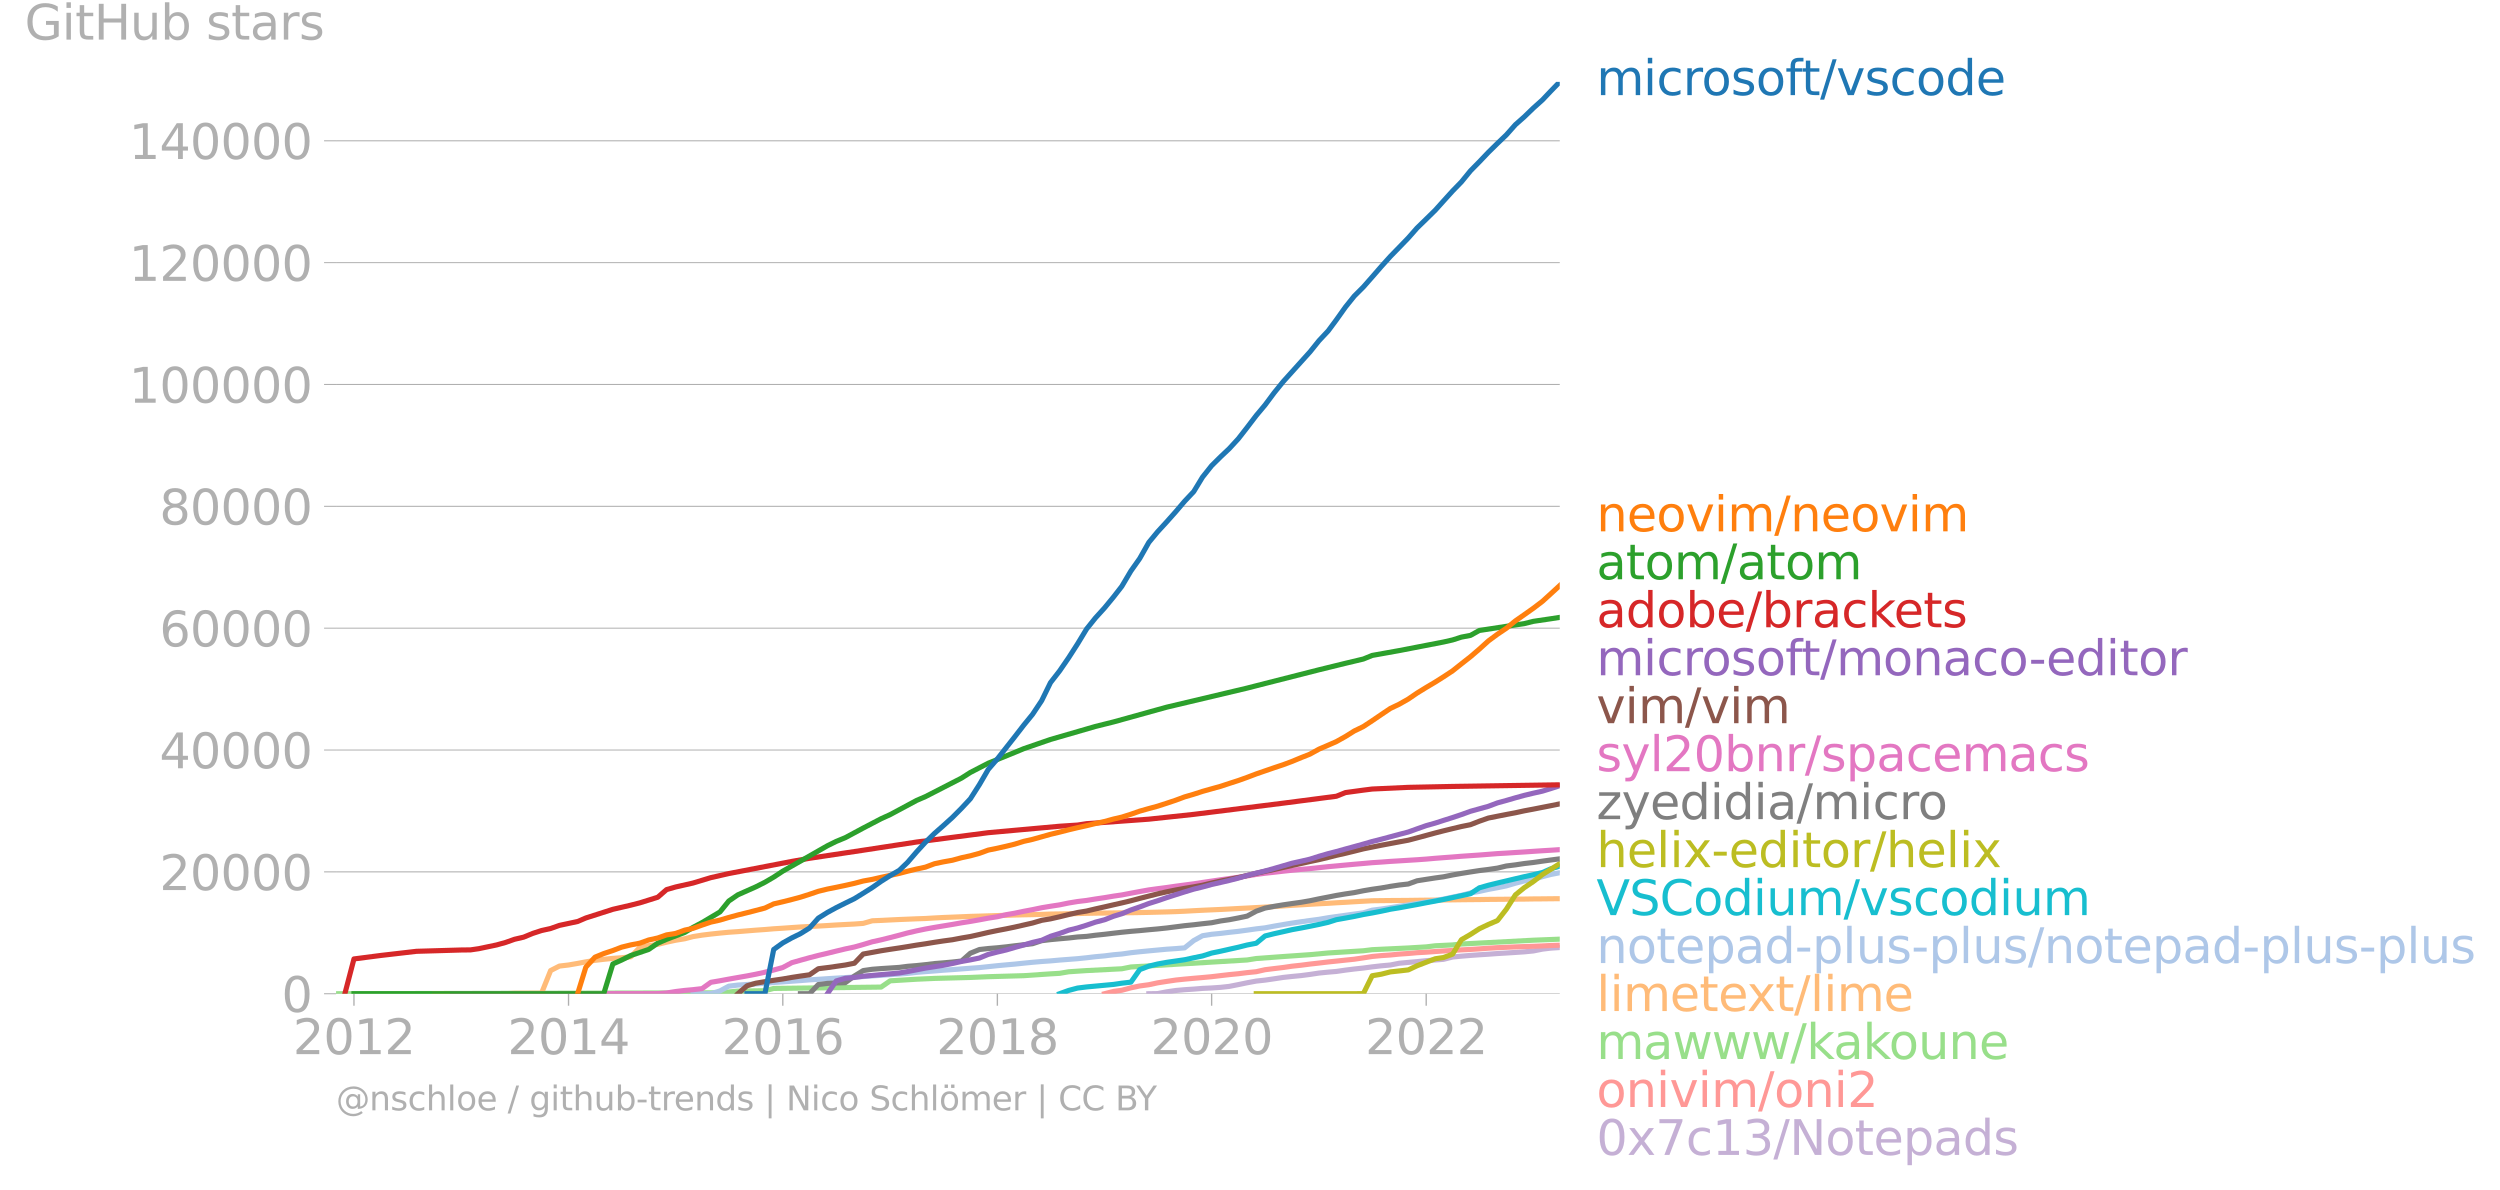 <svg xmlns="http://www.w3.org/2000/svg" xmlns:xlink="http://www.w3.org/1999/xlink" width="972.788" height="462.895" viewBox="0 0 729.591 347.172"><defs><style>*{stroke-linejoin:round;stroke-linecap:butt}</style></defs><g id="figure_1"><path id="patch_1" d="M0 347.172h729.591V0H0v347.172z" style="fill:none"/><g id="axes_1"><path id="patch_2" d="M98.073 290.005h357.12V23.893H98.073v266.112z" style="fill:none"/><g id="matplotlib.axis_1"><g id="xtick_1"><g id="line2d_1"><defs><path id="m264dd680df" d="M0 0v3.5" style="stroke:#b0b0b0;stroke-width:.4"/></defs><use xlink:href="#m264dd680df" x="103.298" y="290.005" style="fill:#b0b0b0;stroke:#b0b0b0;stroke-width:.4"/></g><g id="text_1" style="fill:#b0b0b0" transform="matrix(.14 0 0 -.14 85.483 307.643)"><defs><path id="DejaVuSans-32" d="M1228 531h2203V0H469v531q359 372 979 998 621 627 780 809 303 340 423 576 121 236 121 464 0 372-261 606-261 235-680 235-297 0-627-103-329-103-704-313v638q381 153 712 231 332 78 607 78 725 0 1156-363 431-362 431-968 0-288-108-546-107-257-392-607-78-91-497-524-418-433-1181-1211z" transform="scale(.016)"/><path id="DejaVuSans-30" d="M2034 4250q-487 0-733-480-245-479-245-1442 0-959 245-1439 246-480 733-480 491 0 736 480 246 480 246 1439 0 963-246 1442-245 480-736 480zm0 500q785 0 1199-621 414-620 414-1801 0-1178-414-1799Q2819-91 2034-91q-784 0-1198 620-414 621-414 1799 0 1181 414 1801 414 621 1198 621z" transform="scale(.016)"/><path id="DejaVuSans-31" d="M794 531h1031v3560L703 3866v575l1116 225h631V531h1031V0H794v531z" transform="scale(.016)"/></defs><use xlink:href="#DejaVuSans-32"/><use xlink:href="#DejaVuSans-30" x="63.623"/><use xlink:href="#DejaVuSans-31" x="127.246"/><use xlink:href="#DejaVuSans-32" x="190.869"/></g></g><g id="xtick_2"><use xlink:href="#m264dd680df" id="line2d_2" x="165.917" y="290.005" style="fill:#b0b0b0;stroke:#b0b0b0;stroke-width:.4"/><g id="text_2" style="fill:#b0b0b0" transform="matrix(.14 0 0 -.14 148.102 307.643)"><defs><path id="DejaVuSans-34" d="M2419 4116 825 1625h1594v2491zm-166 550h794V1625h666v-525h-666V0h-628v1100H313v609l1940 2957z" transform="scale(.016)"/></defs><use xlink:href="#DejaVuSans-32"/><use xlink:href="#DejaVuSans-30" x="63.623"/><use xlink:href="#DejaVuSans-31" x="127.246"/><use xlink:href="#DejaVuSans-34" x="190.869"/></g></g><g id="xtick_3"><use xlink:href="#m264dd680df" id="line2d_3" x="228.449" y="290.005" style="fill:#b0b0b0;stroke:#b0b0b0;stroke-width:.4"/><g id="text_3" style="fill:#b0b0b0" transform="matrix(.14 0 0 -.14 210.634 307.643)"><defs><path id="DejaVuSans-36" d="M2113 2584q-425 0-674-291-248-290-248-796 0-503 248-796 249-292 674-292t673 292q248 293 248 796 0 506-248 796-248 291-673 291zm1253 1979v-575q-238 112-480 171-242 60-480 60-625 0-955-422-329-422-376-1275 184 272 462 417 279 145 613 145 703 0 1111-427 408-426 408-1160 0-719-425-1154Q2819-91 2113-91q-810 0-1238 620-428 621-428 1799 0 1106 525 1764t1409 658q238 0 480-47t505-140z" transform="scale(.016)"/></defs><use xlink:href="#DejaVuSans-32"/><use xlink:href="#DejaVuSans-30" x="63.623"/><use xlink:href="#DejaVuSans-31" x="127.246"/><use xlink:href="#DejaVuSans-36" x="190.869"/></g></g><g id="xtick_4"><use xlink:href="#m264dd680df" id="line2d_4" x="291.067" y="290.005" style="fill:#b0b0b0;stroke:#b0b0b0;stroke-width:.4"/><g id="text_4" style="fill:#b0b0b0" transform="matrix(.14 0 0 -.14 273.252 307.643)"><defs><path id="DejaVuSans-38" d="M2034 2216q-450 0-708-241-257-241-257-662 0-422 257-663 258-241 708-241t709 242q260 243 260 662 0 421-258 662-257 241-711 241zm-631 268q-406 100-633 378-226 279-226 679 0 559 398 884 399 325 1092 325 697 0 1094-325t397-884q0-400-227-679-226-278-629-378 456-106 710-416 255-309 255-755 0-679-414-1042Q2806-91 2034-91q-771 0-1186 362-414 363-414 1042 0 446 256 755 257 310 713 416zm-231 997q0-362 226-565 227-203 636-203 407 0 636 203 230 203 230 565 0 363-230 566-229 203-636 203-409 0-636-203-226-203-226-566z" transform="scale(.016)"/></defs><use xlink:href="#DejaVuSans-32"/><use xlink:href="#DejaVuSans-30" x="63.623"/><use xlink:href="#DejaVuSans-31" x="127.246"/><use xlink:href="#DejaVuSans-38" x="190.869"/></g></g><g id="xtick_5"><use xlink:href="#m264dd680df" id="line2d_5" x="353.599" y="290.005" style="fill:#b0b0b0;stroke:#b0b0b0;stroke-width:.4"/><g id="text_5" style="fill:#b0b0b0" transform="matrix(.14 0 0 -.14 335.784 307.643)"><use xlink:href="#DejaVuSans-32"/><use xlink:href="#DejaVuSans-30" x="63.623"/><use xlink:href="#DejaVuSans-32" x="127.246"/><use xlink:href="#DejaVuSans-30" x="190.869"/></g></g><g id="xtick_6"><use xlink:href="#m264dd680df" id="line2d_6" x="416.217" y="290.005" style="fill:#b0b0b0;stroke:#b0b0b0;stroke-width:.4"/><g id="text_6" style="fill:#b0b0b0" transform="matrix(.14 0 0 -.14 398.402 307.643)"><use xlink:href="#DejaVuSans-32"/><use xlink:href="#DejaVuSans-30" x="63.623"/><use xlink:href="#DejaVuSans-32" x="127.246"/><use xlink:href="#DejaVuSans-32" x="190.869"/></g></g></g><g id="matplotlib.axis_2"><g id="ytick_1"><path id="line2d_7" d="M98.073 290.005h357.12" clip-path="url(#p13d37e73d5)" style="fill:none;stroke:#b0b0b0;stroke-width:.3;stroke-linecap:square"/><g id="line2d_8"><defs><path id="me85a3c462e" d="M0 0h-3.5" style="stroke:#b0b0b0;stroke-width:.3"/></defs><use xlink:href="#me85a3c462e" x="98.073" y="290.005" style="fill:#b0b0b0;stroke:#b0b0b0;stroke-width:.3"/></g><use xlink:href="#DejaVuSans-30" id="text_7" style="fill:#b0b0b0" transform="matrix(.14 0 0 -.14 82.166 295.324)"/></g><g id="ytick_2"><path id="line2d_9" d="M98.073 254.445h357.12" clip-path="url(#p13d37e73d5)" style="fill:none;stroke:#b0b0b0;stroke-width:.3;stroke-linecap:square"/><use xlink:href="#me85a3c462e" id="line2d_10" x="98.073" y="254.445" style="fill:#b0b0b0;stroke:#b0b0b0;stroke-width:.3"/><g id="text_8" style="fill:#b0b0b0" transform="matrix(.14 0 0 -.14 46.536 259.764)"><use xlink:href="#DejaVuSans-32"/><use xlink:href="#DejaVuSans-30" x="63.623"/><use xlink:href="#DejaVuSans-30" x="127.246"/><use xlink:href="#DejaVuSans-30" x="190.869"/><use xlink:href="#DejaVuSans-30" x="254.492"/></g></g><g id="ytick_3"><path id="line2d_11" d="M98.073 218.885h357.12" clip-path="url(#p13d37e73d5)" style="fill:none;stroke:#b0b0b0;stroke-width:.3;stroke-linecap:square"/><use xlink:href="#me85a3c462e" id="line2d_12" x="98.073" y="218.885" style="fill:#b0b0b0;stroke:#b0b0b0;stroke-width:.3"/><g id="text_9" style="fill:#b0b0b0" transform="matrix(.14 0 0 -.14 46.536 224.204)"><use xlink:href="#DejaVuSans-34"/><use xlink:href="#DejaVuSans-30" x="63.623"/><use xlink:href="#DejaVuSans-30" x="127.246"/><use xlink:href="#DejaVuSans-30" x="190.869"/><use xlink:href="#DejaVuSans-30" x="254.492"/></g></g><g id="ytick_4"><path id="line2d_13" d="M98.073 183.325h357.12" clip-path="url(#p13d37e73d5)" style="fill:none;stroke:#b0b0b0;stroke-width:.3;stroke-linecap:square"/><use xlink:href="#me85a3c462e" id="line2d_14" x="98.073" y="183.325" style="fill:#b0b0b0;stroke:#b0b0b0;stroke-width:.3"/><g id="text_10" style="fill:#b0b0b0" transform="matrix(.14 0 0 -.14 46.536 188.644)"><use xlink:href="#DejaVuSans-36"/><use xlink:href="#DejaVuSans-30" x="63.623"/><use xlink:href="#DejaVuSans-30" x="127.246"/><use xlink:href="#DejaVuSans-30" x="190.869"/><use xlink:href="#DejaVuSans-30" x="254.492"/></g></g><g id="ytick_5"><path id="line2d_15" d="M98.073 147.765h357.12" clip-path="url(#p13d37e73d5)" style="fill:none;stroke:#b0b0b0;stroke-width:.3;stroke-linecap:square"/><use xlink:href="#me85a3c462e" id="line2d_16" x="98.073" y="147.765" style="fill:#b0b0b0;stroke:#b0b0b0;stroke-width:.3"/><g id="text_11" style="fill:#b0b0b0" transform="matrix(.14 0 0 -.14 46.536 153.084)"><use xlink:href="#DejaVuSans-38"/><use xlink:href="#DejaVuSans-30" x="63.623"/><use xlink:href="#DejaVuSans-30" x="127.246"/><use xlink:href="#DejaVuSans-30" x="190.869"/><use xlink:href="#DejaVuSans-30" x="254.492"/></g></g><g id="ytick_6"><path id="line2d_17" d="M98.073 112.206h357.12" clip-path="url(#p13d37e73d5)" style="fill:none;stroke:#b0b0b0;stroke-width:.3;stroke-linecap:square"/><use xlink:href="#me85a3c462e" id="line2d_18" x="98.073" y="112.206" style="fill:#b0b0b0;stroke:#b0b0b0;stroke-width:.3"/><g id="text_12" style="fill:#b0b0b0" transform="matrix(.14 0 0 -.14 37.628 117.524)"><use xlink:href="#DejaVuSans-31"/><use xlink:href="#DejaVuSans-30" x="63.623"/><use xlink:href="#DejaVuSans-30" x="127.246"/><use xlink:href="#DejaVuSans-30" x="190.869"/><use xlink:href="#DejaVuSans-30" x="254.492"/><use xlink:href="#DejaVuSans-30" x="318.115"/></g></g><g id="ytick_7"><path id="line2d_19" d="M98.073 76.646h357.12" clip-path="url(#p13d37e73d5)" style="fill:none;stroke:#b0b0b0;stroke-width:.3;stroke-linecap:square"/><use xlink:href="#me85a3c462e" id="line2d_20" x="98.073" y="76.646" style="fill:#b0b0b0;stroke:#b0b0b0;stroke-width:.3"/><g id="text_13" style="fill:#b0b0b0" transform="matrix(.14 0 0 -.14 37.628 81.965)"><use xlink:href="#DejaVuSans-31"/><use xlink:href="#DejaVuSans-32" x="63.623"/><use xlink:href="#DejaVuSans-30" x="127.246"/><use xlink:href="#DejaVuSans-30" x="190.869"/><use xlink:href="#DejaVuSans-30" x="254.492"/><use xlink:href="#DejaVuSans-30" x="318.115"/></g></g><g id="ytick_8"><path id="line2d_21" d="M98.073 41.086h357.12" clip-path="url(#p13d37e73d5)" style="fill:none;stroke:#b0b0b0;stroke-width:.3;stroke-linecap:square"/><use xlink:href="#me85a3c462e" id="line2d_22" x="98.073" y="41.086" style="fill:#b0b0b0;stroke:#b0b0b0;stroke-width:.3"/><g id="text_14" style="fill:#b0b0b0" transform="matrix(.14 0 0 -.14 37.628 46.405)"><use xlink:href="#DejaVuSans-31"/><use xlink:href="#DejaVuSans-34" x="63.623"/><use xlink:href="#DejaVuSans-30" x="127.246"/><use xlink:href="#DejaVuSans-30" x="190.869"/><use xlink:href="#DejaVuSans-30" x="254.492"/><use xlink:href="#DejaVuSans-30" x="318.115"/></g></g><g id="text_15" style="fill:#b0b0b0" transform="matrix(.14 0 0 -.14 7.2 11.563)"><defs><path id="DejaVuSans-47" d="M3809 666v1253H2778v519h1656V434q-365-259-806-392-440-133-940-133-1094 0-1712 639-617 640-617 1780 0 1144 617 1783 618 639 1712 639 456 0 867-113 411-112 758-331v-672q-350 297-744 447t-828 150q-857 0-1287-478-429-478-429-1425 0-944 429-1422 430-478 1287-478 334 0 596 58 263 58 472 180z" transform="scale(.016)"/><path id="DejaVuSans-69" d="M603 3500h575V0H603v3500zm0 1363h575v-729H603v729z" transform="scale(.016)"/><path id="DejaVuSans-74" d="M1172 4494v-994h1184v-447H1172V1153q0-428 117-550t477-122h590V0h-590q-666 0-919 248-253 249-253 905v1900H172v447h422v994h578z" transform="scale(.016)"/><path id="DejaVuSans-48" d="M628 4666h631V2753h2294v1913h631V0h-631v2222H1259V0H628v4666z" transform="scale(.016)"/><path id="DejaVuSans-75" d="M544 1381v2119h575V1403q0-497 193-746 194-248 582-248 465 0 735 297 271 297 271 810v1984h575V0h-575v538q-209-319-486-474-276-155-642-155-603 0-916 375-312 375-312 1097zm1447 2203z" transform="scale(.016)"/><path id="DejaVuSans-62" d="M3116 1747q0 634-261 995t-717 361q-457 0-718-361t-261-995q0-634 261-995t718-361q456 0 717 361t261 995zM1159 2969q182 312 458 463 277 152 661 152 638 0 1036-506 399-506 399-1331T3314 415Q2916-91 2278-91q-384 0-661 152-276 152-458 464V0H581v4863h578V2969z" transform="scale(.016)"/><path id="DejaVuSans-73" d="M2834 3397v-544q-243 125-506 187-262 63-544 63-428 0-642-131t-214-394q0-200 153-314t616-217l197-44q612-131 870-370t258-667q0-488-386-773Q2250-91 1575-91q-281 0-586 55T347 128v594q319-166 628-249 309-82 613-82 406 0 624 139 219 139 219 392 0 234-158 359-157 125-692 241l-200 47q-534 112-772 345-237 233-237 639 0 494 350 762 350 269 994 269 318 0 599-47 282-46 519-140z" transform="scale(.016)"/><path id="DejaVuSans-61" d="M2194 1759q-697 0-966-159t-269-544q0-306 202-486 202-179 548-179 479 0 768 339t289 901v128h-572zm1147 238V0h-575v531q-197-318-491-470T1556-91q-537 0-855 302-317 302-317 808 0 590 395 890 396 300 1180 300h807v57q0 397-261 614t-733 217q-300 0-585-72-284-72-546-216v532q315 122 612 182 297 61 578 61 760 0 1135-394 375-393 375-1193z" transform="scale(.016)"/><path id="DejaVuSans-72" d="M2631 2963q-97 56-211 82-114 27-251 27-488 0-749-317t-261-911V0H581v3500h578v-544q182 319 472 473 291 155 707 155 59 0 131-8 72-7 159-23l3-590z" transform="scale(.016)"/></defs><use xlink:href="#DejaVuSans-47"/><use xlink:href="#DejaVuSans-69" x="77.49"/><use xlink:href="#DejaVuSans-74" x="105.273"/><use xlink:href="#DejaVuSans-48" x="144.482"/><use xlink:href="#DejaVuSans-75" x="219.678"/><use xlink:href="#DejaVuSans-62" x="283.057"/><use xlink:href="#DejaVuSans-20" x="346.533"/><use xlink:href="#DejaVuSans-73" x="378.32"/><use xlink:href="#DejaVuSans-74" x="430.42"/><use xlink:href="#DejaVuSans-61" x="469.629"/><use xlink:href="#DejaVuSans-72" x="530.908"/><use xlink:href="#DejaVuSans-73" x="572.021"/></g></g><path id="line2d_23" d="m335.268 290.005 2.57-.04 2.655-.513 2.656-.39 2.57-.23 2.655-.173 2.57-.212 2.655-.122 2.656-.185 2.484-.274 2.656-.525 2.57-.531 2.655-.495 2.57-.279 2.655-.386 2.656-.403 2.57-.281 2.655-.254 2.57-.338 2.655-.402 2.656-.267 2.398-.202 2.656-.386 2.57-.324 2.655-.284 2.57-.342 2.655-.305 2.656-.239 2.57-.51 2.655-.249 2.57-.226 2.655-.275 2.656-.205 2.398-.194 2.656-.672 2.57-.249 2.655-.222 2.57-.181 2.656-.17 2.655-.195 2.57-.153 2.655-.17 2.57-.17 2.656-.26 2.655-.532 2.399-.29 2.655-.174" clip-path="url(#p13d37e73d5)" style="fill:none;stroke:#c5b0d5;stroke-width:1.5;stroke-linecap:square"/><path id="line2d_24" d="m322.333 290.005 2.656-.683 2.398-.327 2.656-.713 2.57-.544 2.655-.36 2.57-.549 2.655-.421 2.656-.395 2.57-.27 2.655-.242 2.57-.22 2.655-.248 2.656-.316 2.484-.288 2.656-.261 2.57-.32 2.655-.269 2.57-.583 2.655-.33 2.656-.317 2.57-.379 2.655-.286 2.57-.333 2.655-.3 2.656-.32 2.398-.251 2.656-.283 2.57-.266 2.655-.395 2.57-.407 2.655-.251 2.656-.181 2.57-.256 2.655-.183 2.57-.228 2.655-.148 2.656-.195 2.398-.158 2.656-.153 2.57-.173 2.655-.126 2.57-.164 2.656-.193 2.655-.157 2.57-.108 2.655-.121 2.57-.086 2.656-.09 2.655-.105 2.399-.121 2.655-.089" clip-path="url(#p13d37e73d5)" style="fill:none;stroke:#ff9896;stroke-width:1.5;stroke-linecap:square"/><path id="line2d_25" d="m98.073 290.005 112.044-.262 5.226-.506 7.88-.112 2.57-.664 31.352-.396 2.656-1.828 7.71-.467 5.225-.235 10.45-.28 5.225-.218 10.365-.299 7.796-.53 2.655-.152 2.656-.457 5.225-.35 10.28-.525 2.655-.525 33.921-2.043 2.656-.423 7.88-.581 7.796-.544 5.31-.494 10.28-.642 2.57-.319 10.536-.5 5.225-.316 2.656-.325 5.054-.247 2.57-.263 20.987-1.113 7.71-.308h0" clip-path="url(#p13d37e73d5)" style="fill:none;stroke:#98df8a;stroke-width:1.5;stroke-linecap:square"/><g id="text_16" style="fill:#1f77b4" transform="matrix(.14 0 0 -.14 465.907 27.756)"><defs><path id="DejaVuSans-6d" d="M3328 2828q216 388 516 572t706 184q547 0 844-383 297-382 297-1088V0h-578v2094q0 503-179 746-178 244-543 244-447 0-707-297-259-296-259-809V0h-578v2094q0 506-178 748t-550 242q-441 0-701-298-259-298-259-808V0H581v3500h578v-544q197 322 472 475t653 153q382 0 649-194 267-193 395-562z" transform="scale(.016)"/><path id="DejaVuSans-63" d="M3122 3366v-538q-244 135-489 202t-495 67q-560 0-870-355-309-354-309-995t309-996q310-354 870-354 250 0 495 67t489 202V134Q2881 22 2623-34q-257-57-548-57-791 0-1257 497-465 497-465 1341 0 856 470 1346 471 491 1290 491 265 0 518-55 253-54 491-163z" transform="scale(.016)"/><path id="DejaVuSans-6f" d="M1959 3097q-462 0-731-361t-269-989q0-628 267-989 268-361 733-361 460 0 728 362 269 363 269 988 0 622-269 986-268 364-728 364zm0 487q750 0 1178-488 429-487 429-1349 0-859-429-1349Q2709-91 1959-91q-753 0-1180 489-426 490-426 1349 0 862 426 1349 427 488 1180 488z" transform="scale(.016)"/><path id="DejaVuSans-66" d="M2375 4863v-479h-550q-309 0-430-125-120-125-120-450v-309h947v-447h-947V0H697v3053H147v447h550v244q0 584 272 851 272 268 862 268h544z" transform="scale(.016)"/><path id="DejaVuSans-2f" d="M1625 4666h531L531-594H0l1625 5260z" transform="scale(.016)"/><path id="DejaVuSans-76" d="M191 3500h609L1894 563l1094 2937h609L2284 0h-781L191 3500z" transform="scale(.016)"/><path id="DejaVuSans-64" d="M2906 2969v1894h575V0h-575v525q-181-312-458-464-276-152-664-152-634 0-1033 506-398 507-398 1332t398 1331q399 506 1033 506 388 0 664-152 277-151 458-463zM947 1747q0-634 261-995t717-361q456 0 718 361 263 361 263 995t-263 995q-262 361-718 361t-717-361q-261-361-261-995z" transform="scale(.016)"/><path id="DejaVuSans-65" d="M3597 1894v-281H953q38-594 358-905t892-311q331 0 642 81t618 244V178Q3153 47 2828-22t-659-69q-838 0-1327 487-489 488-489 1320 0 859 464 1363 464 505 1252 505 706 0 1117-455 411-454 411-1235zm-575 169q-6 471-264 752-258 282-683 282-481 0-770-272t-333-766l2050 4z" transform="scale(.016)"/></defs><use xlink:href="#DejaVuSans-6d"/><use xlink:href="#DejaVuSans-69" x="97.412"/><use xlink:href="#DejaVuSans-63" x="125.195"/><use xlink:href="#DejaVuSans-72" x="180.176"/><use xlink:href="#DejaVuSans-6f" x="219.039"/><use xlink:href="#DejaVuSans-73" x="280.221"/><use xlink:href="#DejaVuSans-6f" x="332.32"/><use xlink:href="#DejaVuSans-66" x="393.502"/><use xlink:href="#DejaVuSans-74" x="426.957"/><use xlink:href="#DejaVuSans-2f" x="466.166"/><use xlink:href="#DejaVuSans-76" x="499.857"/><use xlink:href="#DejaVuSans-73" x="559.037"/><use xlink:href="#DejaVuSans-63" x="611.137"/><use xlink:href="#DejaVuSans-6f" x="666.117"/><use xlink:href="#DejaVuSans-64" x="727.299"/><use xlink:href="#DejaVuSans-65" x="790.775"/></g><g id="text_17" style="fill:#ff7f0e" transform="matrix(.14 0 0 -.14 465.907 155.06)"><defs><path id="DejaVuSans-6e" d="M3513 2113V0h-575v2094q0 497-194 743-194 247-581 247-466 0-735-297-269-296-269-809V0H581v3500h578v-544q207 316 486 472 280 156 646 156 603 0 912-373 310-373 310-1098z" transform="scale(.016)"/></defs><use xlink:href="#DejaVuSans-6e"/><use xlink:href="#DejaVuSans-65" x="63.379"/><use xlink:href="#DejaVuSans-6f" x="124.902"/><use xlink:href="#DejaVuSans-76" x="186.084"/><use xlink:href="#DejaVuSans-69" x="245.264"/><use xlink:href="#DejaVuSans-6d" x="273.047"/><use xlink:href="#DejaVuSans-2f" x="370.459"/><use xlink:href="#DejaVuSans-6e" x="404.15"/><use xlink:href="#DejaVuSans-65" x="467.529"/><use xlink:href="#DejaVuSans-6f" x="529.053"/><use xlink:href="#DejaVuSans-76" x="590.234"/><use xlink:href="#DejaVuSans-69" x="649.414"/><use xlink:href="#DejaVuSans-6d" x="677.197"/></g><g id="text_18" style="fill:#2ca02c" transform="matrix(.14 0 0 -.14 465.907 169.06)"><use xlink:href="#DejaVuSans-61"/><use xlink:href="#DejaVuSans-74" x="61.279"/><use xlink:href="#DejaVuSans-6f" x="100.488"/><use xlink:href="#DejaVuSans-6d" x="161.67"/><use xlink:href="#DejaVuSans-2f" x="259.082"/><use xlink:href="#DejaVuSans-61" x="292.773"/><use xlink:href="#DejaVuSans-74" x="354.053"/><use xlink:href="#DejaVuSans-6f" x="393.262"/><use xlink:href="#DejaVuSans-6d" x="454.443"/></g><g id="text_19" style="fill:#d62728" transform="matrix(.14 0 0 -.14 465.907 183.06)"><defs><path id="DejaVuSans-6b" d="M581 4863h578V1991l1716 1509h734L1753 1863 3688 0h-750L1159 1709V0H581v4863z" transform="scale(.016)"/></defs><use xlink:href="#DejaVuSans-61"/><use xlink:href="#DejaVuSans-64" x="61.279"/><use xlink:href="#DejaVuSans-6f" x="124.756"/><use xlink:href="#DejaVuSans-62" x="185.938"/><use xlink:href="#DejaVuSans-65" x="249.414"/><use xlink:href="#DejaVuSans-2f" x="310.938"/><use xlink:href="#DejaVuSans-62" x="344.629"/><use xlink:href="#DejaVuSans-72" x="408.105"/><use xlink:href="#DejaVuSans-61" x="449.219"/><use xlink:href="#DejaVuSans-63" x="510.498"/><use xlink:href="#DejaVuSans-6b" x="565.479"/><use xlink:href="#DejaVuSans-65" x="619.764"/><use xlink:href="#DejaVuSans-74" x="681.287"/><use xlink:href="#DejaVuSans-73" x="720.496"/></g><g id="text_20" style="fill:#9467bd" transform="matrix(.14 0 0 -.14 465.907 197.06)"><defs><path id="DejaVuSans-2d" d="M313 2009h1684v-512H313v512z" transform="scale(.016)"/></defs><use xlink:href="#DejaVuSans-6d"/><use xlink:href="#DejaVuSans-69" x="97.412"/><use xlink:href="#DejaVuSans-63" x="125.195"/><use xlink:href="#DejaVuSans-72" x="180.176"/><use xlink:href="#DejaVuSans-6f" x="219.039"/><use xlink:href="#DejaVuSans-73" x="280.221"/><use xlink:href="#DejaVuSans-6f" x="332.32"/><use xlink:href="#DejaVuSans-66" x="393.502"/><use xlink:href="#DejaVuSans-74" x="426.957"/><use xlink:href="#DejaVuSans-2f" x="466.166"/><use xlink:href="#DejaVuSans-6d" x="499.857"/><use xlink:href="#DejaVuSans-6f" x="597.27"/><use xlink:href="#DejaVuSans-6e" x="658.451"/><use xlink:href="#DejaVuSans-61" x="721.83"/><use xlink:href="#DejaVuSans-63" x="783.109"/><use xlink:href="#DejaVuSans-6f" x="838.09"/><use xlink:href="#DejaVuSans-2d" x="901.146"/><use xlink:href="#DejaVuSans-65" x="937.23"/><use xlink:href="#DejaVuSans-64" x="998.754"/><use xlink:href="#DejaVuSans-69" x="1062.23"/><use xlink:href="#DejaVuSans-74" x="1090.014"/><use xlink:href="#DejaVuSans-6f" x="1129.223"/><use xlink:href="#DejaVuSans-72" x="1190.404"/></g><g id="text_21" style="fill:#8c564b" transform="matrix(.14 0 0 -.14 465.907 211.06)"><use xlink:href="#DejaVuSans-76"/><use xlink:href="#DejaVuSans-69" x="59.18"/><use xlink:href="#DejaVuSans-6d" x="86.963"/><use xlink:href="#DejaVuSans-2f" x="184.375"/><use xlink:href="#DejaVuSans-76" x="218.066"/><use xlink:href="#DejaVuSans-69" x="277.246"/><use xlink:href="#DejaVuSans-6d" x="305.029"/></g><g id="text_22" style="fill:#e377c2" transform="matrix(.14 0 0 -.14 465.907 225.06)"><defs><path id="DejaVuSans-79" d="M2059-325q-243-625-475-815-231-191-618-191H506v481h338q237 0 368 113 132 112 291 531l103 262L191 3500h609L1894 763l1094 2737h609L2059-325z" transform="scale(.016)"/><path id="DejaVuSans-6c" d="M603 4863h575V0H603v4863z" transform="scale(.016)"/><path id="DejaVuSans-70" d="M1159 525v-1856H581v4831h578v-531q182 312 458 463 277 152 661 152 638 0 1036-506 399-506 399-1331T3314 415Q2916-91 2278-91q-384 0-661 152-276 152-458 464zm1957 1222q0 634-261 995t-717 361q-457 0-718-361t-261-995q0-634 261-995t718-361q456 0 717 361t261 995z" transform="scale(.016)"/></defs><use xlink:href="#DejaVuSans-73"/><use xlink:href="#DejaVuSans-79" x="52.1"/><use xlink:href="#DejaVuSans-6c" x="111.279"/><use xlink:href="#DejaVuSans-32" x="139.063"/><use xlink:href="#DejaVuSans-30" x="202.686"/><use xlink:href="#DejaVuSans-62" x="266.309"/><use xlink:href="#DejaVuSans-6e" x="329.785"/><use xlink:href="#DejaVuSans-72" x="393.164"/><use xlink:href="#DejaVuSans-2f" x="434.277"/><use xlink:href="#DejaVuSans-73" x="467.969"/><use xlink:href="#DejaVuSans-70" x="520.068"/><use xlink:href="#DejaVuSans-61" x="583.545"/><use xlink:href="#DejaVuSans-63" x="644.824"/><use xlink:href="#DejaVuSans-65" x="699.805"/><use xlink:href="#DejaVuSans-6d" x="761.328"/><use xlink:href="#DejaVuSans-61" x="858.74"/><use xlink:href="#DejaVuSans-63" x="920.02"/><use xlink:href="#DejaVuSans-73" x="975"/></g><g id="text_23" style="fill:#7f7f7f" transform="matrix(.14 0 0 -.14 465.907 239.06)"><defs><path id="DejaVuSans-7a" d="M353 3500h2731v-525L922 459h2162V0H275v525l2163 2516H353v459z" transform="scale(.016)"/></defs><use xlink:href="#DejaVuSans-7a"/><use xlink:href="#DejaVuSans-79" x="52.49"/><use xlink:href="#DejaVuSans-65" x="111.67"/><use xlink:href="#DejaVuSans-64" x="173.193"/><use xlink:href="#DejaVuSans-69" x="236.67"/><use xlink:href="#DejaVuSans-64" x="264.453"/><use xlink:href="#DejaVuSans-69" x="327.93"/><use xlink:href="#DejaVuSans-61" x="355.713"/><use xlink:href="#DejaVuSans-2f" x="416.992"/><use xlink:href="#DejaVuSans-6d" x="450.684"/><use xlink:href="#DejaVuSans-69" x="548.096"/><use xlink:href="#DejaVuSans-63" x="575.879"/><use xlink:href="#DejaVuSans-72" x="630.859"/><use xlink:href="#DejaVuSans-6f" x="669.723"/></g><g id="text_24" style="fill:#bcbd22" transform="matrix(.14 0 0 -.14 465.907 253.06)"><defs><path id="DejaVuSans-68" d="M3513 2113V0h-575v2094q0 497-194 743-194 247-581 247-466 0-735-297-269-296-269-809V0H581v4863h578V2956q207 316 486 472 280 156 646 156 603 0 912-373 310-373 310-1098z" transform="scale(.016)"/><path id="DejaVuSans-78" d="M3513 3500 2247 1797 3578 0h-678L1881 1375 863 0H184l1360 1831L300 3500h678l928-1247 928 1247h679z" transform="scale(.016)"/></defs><use xlink:href="#DejaVuSans-68"/><use xlink:href="#DejaVuSans-65" x="63.379"/><use xlink:href="#DejaVuSans-6c" x="124.902"/><use xlink:href="#DejaVuSans-69" x="152.686"/><use xlink:href="#DejaVuSans-78" x="180.469"/><use xlink:href="#DejaVuSans-2d" x="239.648"/><use xlink:href="#DejaVuSans-65" x="275.732"/><use xlink:href="#DejaVuSans-64" x="337.256"/><use xlink:href="#DejaVuSans-69" x="400.732"/><use xlink:href="#DejaVuSans-74" x="428.516"/><use xlink:href="#DejaVuSans-6f" x="467.725"/><use xlink:href="#DejaVuSans-72" x="528.906"/><use xlink:href="#DejaVuSans-2f" x="570.02"/><use xlink:href="#DejaVuSans-68" x="603.711"/><use xlink:href="#DejaVuSans-65" x="667.09"/><use xlink:href="#DejaVuSans-6c" x="728.613"/><use xlink:href="#DejaVuSans-69" x="756.396"/><use xlink:href="#DejaVuSans-78" x="784.18"/></g><g id="text_25" style="fill:#17becf" transform="matrix(.14 0 0 -.14 465.907 267.06)"><defs><path id="DejaVuSans-56" d="M1831 0 50 4666h659L2188 738l1481 3928h656L2547 0h-716z" transform="scale(.016)"/><path id="DejaVuSans-53" d="M3425 4513v-616q-359 172-678 256-319 85-616 85-515 0-795-200t-280-569q0-310 186-468 186-157 705-254l381-78q706-135 1042-474t336-907q0-679-455-1029Q2797-91 1919-91q-331 0-705 75-373 75-773 222v650q384-215 753-325 369-109 725-109 540 0 834 212 294 213 294 607 0 343-211 537t-692 291l-385 75q-706 140-1022 440-315 300-315 835 0 619 436 975t1201 356q329 0 669-60 341-59 697-177z" transform="scale(.016)"/><path id="DejaVuSans-43" d="M4122 4306v-665q-319 297-680 443-361 147-767 147-800 0-1225-489t-425-1414q0-922 425-1411t1225-489q406 0 767 147t680 444V359q-331-225-702-338-370-112-782-112-1060 0-1670 648-609 649-609 1771 0 1125 609 1773 610 649 1670 649 418 0 788-111 371-111 696-333z" transform="scale(.016)"/></defs><use xlink:href="#DejaVuSans-56"/><use xlink:href="#DejaVuSans-53" x="68.408"/><use xlink:href="#DejaVuSans-43" x="131.885"/><use xlink:href="#DejaVuSans-6f" x="201.709"/><use xlink:href="#DejaVuSans-64" x="262.891"/><use xlink:href="#DejaVuSans-69" x="326.367"/><use xlink:href="#DejaVuSans-75" x="354.15"/><use xlink:href="#DejaVuSans-6d" x="417.529"/><use xlink:href="#DejaVuSans-2f" x="514.941"/><use xlink:href="#DejaVuSans-76" x="548.633"/><use xlink:href="#DejaVuSans-73" x="607.813"/><use xlink:href="#DejaVuSans-63" x="659.912"/><use xlink:href="#DejaVuSans-6f" x="714.893"/><use xlink:href="#DejaVuSans-64" x="776.074"/><use xlink:href="#DejaVuSans-69" x="839.551"/><use xlink:href="#DejaVuSans-75" x="867.334"/><use xlink:href="#DejaVuSans-6d" x="930.713"/></g><g id="text_26" style="fill:#aec7e8" transform="matrix(.14 0 0 -.14 465.907 281.06)"><use xlink:href="#DejaVuSans-6e"/><use xlink:href="#DejaVuSans-6f" x="63.379"/><use xlink:href="#DejaVuSans-74" x="124.561"/><use xlink:href="#DejaVuSans-65" x="163.77"/><use xlink:href="#DejaVuSans-70" x="225.293"/><use xlink:href="#DejaVuSans-61" x="288.77"/><use xlink:href="#DejaVuSans-64" x="350.049"/><use xlink:href="#DejaVuSans-2d" x="413.525"/><use xlink:href="#DejaVuSans-70" x="449.609"/><use xlink:href="#DejaVuSans-6c" x="513.086"/><use xlink:href="#DejaVuSans-75" x="540.869"/><use xlink:href="#DejaVuSans-73" x="604.248"/><use xlink:href="#DejaVuSans-2d" x="656.348"/><use xlink:href="#DejaVuSans-70" x="692.432"/><use xlink:href="#DejaVuSans-6c" x="755.908"/><use xlink:href="#DejaVuSans-75" x="783.691"/><use xlink:href="#DejaVuSans-73" x="847.07"/><use xlink:href="#DejaVuSans-2f" x="899.17"/><use xlink:href="#DejaVuSans-6e" x="932.861"/><use xlink:href="#DejaVuSans-6f" x="996.24"/><use xlink:href="#DejaVuSans-74" x="1057.422"/><use xlink:href="#DejaVuSans-65" x="1096.631"/><use xlink:href="#DejaVuSans-70" x="1158.154"/><use xlink:href="#DejaVuSans-61" x="1221.631"/><use xlink:href="#DejaVuSans-64" x="1282.91"/><use xlink:href="#DejaVuSans-2d" x="1346.387"/><use xlink:href="#DejaVuSans-70" x="1382.471"/><use xlink:href="#DejaVuSans-6c" x="1445.947"/><use xlink:href="#DejaVuSans-75" x="1473.73"/><use xlink:href="#DejaVuSans-73" x="1537.109"/><use xlink:href="#DejaVuSans-2d" x="1589.209"/><use xlink:href="#DejaVuSans-70" x="1625.293"/><use xlink:href="#DejaVuSans-6c" x="1688.77"/><use xlink:href="#DejaVuSans-75" x="1716.553"/><use xlink:href="#DejaVuSans-73" x="1779.932"/></g><g id="text_27" style="fill:#ffbb78" transform="matrix(.14 0 0 -.14 465.907 295.06)"><use xlink:href="#DejaVuSans-6c"/><use xlink:href="#DejaVuSans-69" x="27.783"/><use xlink:href="#DejaVuSans-6d" x="55.566"/><use xlink:href="#DejaVuSans-65" x="152.979"/><use xlink:href="#DejaVuSans-74" x="214.502"/><use xlink:href="#DejaVuSans-65" x="253.711"/><use xlink:href="#DejaVuSans-78" x="313.484"/><use xlink:href="#DejaVuSans-74" x="372.664"/><use xlink:href="#DejaVuSans-2f" x="411.873"/><use xlink:href="#DejaVuSans-6c" x="445.564"/><use xlink:href="#DejaVuSans-69" x="473.348"/><use xlink:href="#DejaVuSans-6d" x="501.131"/><use xlink:href="#DejaVuSans-65" x="598.543"/></g><g id="text_28" style="fill:#98df8a" transform="matrix(.14 0 0 -.14 465.907 309.06)"><defs><path id="DejaVuSans-77" d="M269 3500h575l719-2731 715 2731h678l719-2731 716 2731h575L4050 0h-678l-753 2869L1863 0h-679L269 3500z" transform="scale(.016)"/></defs><use xlink:href="#DejaVuSans-6d"/><use xlink:href="#DejaVuSans-61" x="97.412"/><use xlink:href="#DejaVuSans-77" x="158.691"/><use xlink:href="#DejaVuSans-77" x="240.479"/><use xlink:href="#DejaVuSans-77" x="322.266"/><use xlink:href="#DejaVuSans-2f" x="404.053"/><use xlink:href="#DejaVuSans-6b" x="437.744"/><use xlink:href="#DejaVuSans-61" x="493.904"/><use xlink:href="#DejaVuSans-6b" x="555.184"/><use xlink:href="#DejaVuSans-6f" x="609.469"/><use xlink:href="#DejaVuSans-75" x="670.65"/><use xlink:href="#DejaVuSans-6e" x="734.029"/><use xlink:href="#DejaVuSans-65" x="797.408"/></g><g id="text_29" style="fill:#ff9896" transform="matrix(.14 0 0 -.14 465.907 323.06)"><use xlink:href="#DejaVuSans-6f"/><use xlink:href="#DejaVuSans-6e" x="61.182"/><use xlink:href="#DejaVuSans-69" x="124.561"/><use xlink:href="#DejaVuSans-76" x="152.344"/><use xlink:href="#DejaVuSans-69" x="211.523"/><use xlink:href="#DejaVuSans-6d" x="239.307"/><use xlink:href="#DejaVuSans-2f" x="336.719"/><use xlink:href="#DejaVuSans-6f" x="370.41"/><use xlink:href="#DejaVuSans-6e" x="431.592"/><use xlink:href="#DejaVuSans-69" x="494.971"/><use xlink:href="#DejaVuSans-32" x="522.754"/></g><g id="text_30" style="fill:#c5b0d5" transform="matrix(.14 0 0 -.14 465.907 337.06)"><defs><path id="DejaVuSans-37" d="M525 4666h3000v-269L1831 0h-659l1594 4134H525v532z" transform="scale(.016)"/><path id="DejaVuSans-33" d="M2597 2516q453-97 707-404 255-306 255-756 0-690-475-1069Q2609-91 1734-91q-293 0-604 58T488 141v609q262-153 574-231 313-78 654-78 593 0 904 234t311 681q0 413-289 645-289 233-804 233h-544v519h569q465 0 712 186t247 536q0 359-255 551-254 193-729 193-260 0-557-57-297-56-653-174v562q360 100 674 150t592 50q719 0 1137-327 419-326 419-882 0-388-222-655t-631-370z" transform="scale(.016)"/><path id="DejaVuSans-4e" d="M628 4666h850L3547 763v3903h612V0h-850L1241 3903V0H628v4666z" transform="scale(.016)"/></defs><use xlink:href="#DejaVuSans-30"/><use xlink:href="#DejaVuSans-78" x="63.623"/><use xlink:href="#DejaVuSans-37" x="122.803"/><use xlink:href="#DejaVuSans-63" x="186.426"/><use xlink:href="#DejaVuSans-31" x="241.406"/><use xlink:href="#DejaVuSans-33" x="305.029"/><use xlink:href="#DejaVuSans-2f" x="368.652"/><use xlink:href="#DejaVuSans-4e" x="402.344"/><use xlink:href="#DejaVuSans-6f" x="477.148"/><use xlink:href="#DejaVuSans-74" x="538.33"/><use xlink:href="#DejaVuSans-65" x="577.539"/><use xlink:href="#DejaVuSans-70" x="639.063"/><use xlink:href="#DejaVuSans-61" x="702.539"/><use xlink:href="#DejaVuSans-64" x="763.818"/><use xlink:href="#DejaVuSans-73" x="827.295"/></g><g id="text_31" style="fill:#b0b0b0" transform="matrix(.097 0 0 -.097 98.073 324.041)"><defs><path id="DejaVuSans-40" d="M2381 1678q0-447 222-702 222-254 610-254 384 0 604 256 221 256 221 700 0 438-225 695-225 258-607 258-378 0-602-256-223-256-223-697zm1703-934q-187-241-429-355t-564-114q-538 0-874 389t-336 1014q0 625 337 1015 338 391 873 391 322 0 565-117 244-117 428-354v409h447V722q457 69 714 417 258 349 258 902 0 334-99 628-98 294-298 544-325 409-792 626t-1017 217q-384 0-738-102-353-101-653-301-490-319-767-836-276-517-276-1120 0-497 179-932 180-434 521-765 328-325 759-495 431-171 922-171 403 0 792 136t714 389l281-347q-390-303-851-464t-936-161q-578 0-1091 205-512 205-912 595Q841 78 631 592q-209 514-209 1105 0 569 212 1084 213 516 607 907 403 396 931 607t1119 211q662 0 1229-272 568-271 952-771 234-307 357-666 124-359 124-744 0-822-497-1297T4084 263v481z" transform="scale(.016)"/><path id="DejaVuSans-67" d="M2906 1791q0 625-258 968-257 344-723 344-462 0-720-344-258-343-258-968 0-622 258-966t720-344q466 0 723 344 258 344 258 966zm575-1357q0-893-397-1329-396-436-1215-436-303 0-572 45t-522 139v559q253-137 500-202 247-66 503-66 566 0 847 295t281 892v285q-178-310-456-463T1784 0Q1141 0 747 490 353 981 353 1791q0 812 394 1302 394 491 1037 491 388 0 666-153t456-462v531h575V434z" transform="scale(.016)"/><path id="DejaVuSans-7c" d="M1344 4891v-6400H813v6400h531z" transform="scale(.016)"/><path id="DejaVuSans-f6" d="M1959 3097q-462 0-731-361t-269-989q0-628 267-989 268-361 733-361 460 0 728 362 269 363 269 988 0 622-269 986-268 364-728 364zm0 487q750 0 1178-488 429-487 429-1349 0-859-429-1349Q2709-91 1959-91q-753 0-1180 489-426 490-426 1349 0 862 426 1349 427 488 1180 488zm295 1266h634v-631h-634v631zm-1222 0h634v-631h-634v631z" transform="scale(.016)"/><path id="DejaVuSans-42" d="M1259 2228V519h1013q509 0 754 211 246 211 246 645 0 438-246 645-245 208-754 208H1259zm0 1919V2741h935q462 0 688 173 227 174 227 530 0 353-227 528-226 175-688 175h-935zm-631 519h1613q722 0 1112-300 391-300 391-853 0-429-200-682t-588-315q466-100 724-418 258-317 258-792 0-625-425-966Q3088 0 2303 0H628v4666z" transform="scale(.016)"/><path id="DejaVuSans-59" d="M-13 4666h679l1293-1919 1285 1919h678L2272 2222V0h-634v2222L-13 4666z" transform="scale(.016)"/></defs><use xlink:href="#DejaVuSans-40"/><use xlink:href="#DejaVuSans-6e" x="100"/><use xlink:href="#DejaVuSans-73" x="163.379"/><use xlink:href="#DejaVuSans-63" x="215.479"/><use xlink:href="#DejaVuSans-68" x="270.459"/><use xlink:href="#DejaVuSans-6c" x="333.838"/><use xlink:href="#DejaVuSans-6f" x="361.621"/><use xlink:href="#DejaVuSans-65" x="422.803"/><use xlink:href="#DejaVuSans-20" x="484.326"/><use xlink:href="#DejaVuSans-2f" x="516.113"/><use xlink:href="#DejaVuSans-20" x="549.805"/><use xlink:href="#DejaVuSans-67" x="581.592"/><use xlink:href="#DejaVuSans-69" x="645.068"/><use xlink:href="#DejaVuSans-74" x="672.852"/><use xlink:href="#DejaVuSans-68" x="712.061"/><use xlink:href="#DejaVuSans-75" x="775.439"/><use xlink:href="#DejaVuSans-62" x="838.818"/><use xlink:href="#DejaVuSans-2d" x="902.295"/><use xlink:href="#DejaVuSans-74" x="938.379"/><use xlink:href="#DejaVuSans-72" x="977.588"/><use xlink:href="#DejaVuSans-65" x="1016.451"/><use xlink:href="#DejaVuSans-6e" x="1077.975"/><use xlink:href="#DejaVuSans-64" x="1141.354"/><use xlink:href="#DejaVuSans-73" x="1204.83"/><use xlink:href="#DejaVuSans-20" x="1256.93"/><use xlink:href="#DejaVuSans-7c" x="1288.717"/><use xlink:href="#DejaVuSans-20" x="1322.408"/><use xlink:href="#DejaVuSans-4e" x="1354.195"/><use xlink:href="#DejaVuSans-69" x="1429"/><use xlink:href="#DejaVuSans-63" x="1456.783"/><use xlink:href="#DejaVuSans-6f" x="1511.764"/><use xlink:href="#DejaVuSans-20" x="1572.945"/><use xlink:href="#DejaVuSans-53" x="1604.732"/><use xlink:href="#DejaVuSans-63" x="1668.209"/><use xlink:href="#DejaVuSans-68" x="1723.189"/><use xlink:href="#DejaVuSans-6c" x="1786.568"/><use xlink:href="#DejaVuSans-f6" x="1814.352"/><use xlink:href="#DejaVuSans-6d" x="1875.533"/><use xlink:href="#DejaVuSans-65" x="1972.945"/><use xlink:href="#DejaVuSans-72" x="2034.469"/><use xlink:href="#DejaVuSans-20" x="2075.582"/><use xlink:href="#DejaVuSans-7c" x="2107.369"/><use xlink:href="#DejaVuSans-20" x="2141.061"/><use xlink:href="#DejaVuSans-43" x="2172.848"/><use xlink:href="#DejaVuSans-43" x="2242.672"/><use xlink:href="#DejaVuSans-20" x="2312.496"/><use xlink:href="#DejaVuSans-42" x="2344.283"/><use xlink:href="#DejaVuSans-59" x="2407.387"/></g><path id="line2d_26" d="m126.77 290.005 2.655-.006 2.57-.001h5.311l2.398-.002h2.656l2.57-.007h2.655l2.57-.107 2.655-.016 2.656-.002 2.57-.002 2.655-6.614 2.57-1.312 2.656-.313 2.655-.46 2.398-.452 2.656-.444 2.57-.304 2.655-.27 2.57-.186 2.656-.277 2.655-2.747 2.57-.508 2.655-.368 2.57-.639 2.656-.57 2.655-.43 2.399-.63 2.655-.427 2.57-.315 2.655-.284 2.57-.244 2.656-.185 2.655-.216 2.57-.207 2.656-.188 2.57-.214 2.655-.17 2.655-.19 2.485-.168 2.655-.14 2.57-.128 2.655-.153 2.57-.162 2.656-.14 2.655-.137 2.57-.19 2.655-.76 2.57-.105 2.656-.136 2.655-.128 2.399-.096 2.655-.112 2.57-.088 2.656-.16 2.57-.133 2.655-.105 2.655-.108 2.57-.112 2.656-.075 2.57-.076 2.655-.084 2.655-.084 2.399-.078 2.655-.064 2.57-.053 2.656-.075 2.57-.09 2.655-.036 2.656-.05 2.57-.06 2.655-.066 2.57-.053 2.655-.027 2.656-.037 2.398-.034 2.656-.027 2.57-.046 2.655-.055 2.57-.066 2.655-.07 2.656-.088 2.57-.112 2.655-.15 2.57-.131 2.655-.12 2.656-.117 2.484-.13 2.656-.145 2.57-.127 2.655-.149 2.57-.13 2.655-.158 2.656-.188 2.57-.175 2.655-.149 2.57-.156 2.655-.153 2.656-.135 2.398-.152 2.656-.142 2.57-.16 2.655-.151 2.57-.139 2.655-.032 2.656-.03 2.57-.016 2.655-.02 2.57-.037 2.655-.032 2.656-.028 2.398-.038 2.656-.03 2.57-.037 2.655-.03 2.57-.02 2.656-.043 2.655-.023 2.57-.023 2.655-.03 2.57-.021 2.656-.043 2.655-.021 2.399-.029 2.655-.025" clip-path="url(#p13d37e73d5)" style="fill:none;stroke:#ffbb78;stroke-width:1.5;stroke-linecap:square"/><path id="line2d_27" d="m202.237 290.005 2.655-.002 2.57-.02 2.655-.793 2.57-1.39 2.656-.32 2.655-.162 2.57-.174 2.656-.194 2.57-.22 2.655-.178 2.655-.201 2.485-.178 2.655-.211 2.57-.162 2.655-.183 2.57-.16 2.656-.162 2.655-.167 2.57-.13 2.655-.192 2.57-.173 2.656-.199 2.655-.183 2.399-.176 2.655-.307 2.57-.209 2.656-.202 2.57-.214 2.655-.18 2.655-.202 2.57-.194 2.656-.192 2.57-.272 2.655-.282 2.655-.246 2.399-.211 2.655-.281 2.57-.253 2.656-.23 2.57-.175 2.655-.242 2.656-.203 2.57-.2 2.655-.274 2.57-.304 2.655-.24 2.656-.333 2.398-.213 2.656-.38 2.57-.282 2.655-.256 2.57-.24 2.655-.245 2.656-.178 2.57-.213 2.655-2.128 2.57-1.416 2.655-.42 2.656-.26 2.484-.307 2.656-.29 2.57-.351 2.655-.376 2.57-.298 2.655-.5 2.656-.464 2.57-.418 2.655-.4 2.57-.354 2.655-.353 2.656-.46 2.398-.342 2.656-.367 2.57-.359 2.655-.359 2.57-.779 2.655-.332 2.656-.395 2.57-.416 2.655-.395 2.57-.407 2.655-.418 2.656-.444 2.398-.434 2.656-.565 2.57-.528 2.655-.688 2.57-.457 2.656-.59 2.655-.49 2.57-.524 2.655-.784 2.57-.669 2.656-.451 2.655-.79 2.399-.626 2.655-.52" clip-path="url(#p13d37e73d5)" style="fill:none;stroke:#aec7e8;stroke-width:1.5;stroke-linecap:square"/><path id="line2d_28" d="m309.227 290.005 2.656-.962 2.57-.69 2.655-.33 2.57-.239 2.655-.249 2.656-.247 2.398-.354 2.656-.307 2.57-3.654 2.655-1.012 2.57-.633 2.655-.482 2.656-.386 2.57-.376 2.655-.575 2.57-.524 2.655-.843 2.656-.551 2.484-.567 2.656-.59 2.57-.648 2.655-.51 2.57-2.13 2.655-.66 2.656-.592 2.57-.588 2.655-.486 2.57-.5 2.655-.547 2.656-.603 2.398-.771 2.656-.477 2.57-.475 2.655-.56 2.57-.451 2.655-.516 2.656-.576 2.57-.416 2.655-.487 2.57-.471 2.655-.518 2.656-.492 2.398-.463 2.656-.554 2.57-.557 2.655-.57 2.57-1.72 2.656-.754 2.655-.649 2.57-.608 2.655-.635 2.57-.604 2.656-.573 2.655-.64 2.399-1.056 2.655-.835" clip-path="url(#p13d37e73d5)" style="fill:none;stroke:#17becf;stroke-width:1.5;stroke-linecap:square"/><path id="line2d_29" d="m366.62 290.005 2.57-.002H395.23l2.655-.041 2.57-5.208 2.655-.448 2.656-.672 2.57-.275 2.655-.31 2.57-1.212 2.655-1.023 2.656-1.02 2.398-.352 2.656-.996 2.57-4.209 2.655-1.543 2.57-1.653 2.656-1.256 2.655-1.14 2.57-3.303 2.655-4.19 2.57-2.093 2.656-1.789 2.655-2.05 2.399-1.497 2.655-1.703" clip-path="url(#p13d37e73d5)" style="fill:none;stroke:#bcbd22;stroke-width:1.5;stroke-linecap:square"/><path id="line2d_30" d="m233.589 290.005 2.655-.002 2.57-2.685 2.655-.325 2.57-.123 2.656-.094 2.655-1.945 2.57-1.583 2.655-.38 2.57-.2 2.656-.17 2.655-.178 2.399-.313 2.655-.218 2.57-.267 2.656-.322 2.57-.204 2.655-.24 2.655-.296 2.57-2.274 2.656-1.082 2.57-.288 2.655-.22 2.655-.28 2.399-.299 2.655-.304 2.57-.304 2.656-.88 2.57-.311 2.655-.247 2.656-.23 2.57-.295 2.655-.17 2.57-.335 2.655-.277 2.656-.32 2.398-.276 2.656-.266 2.57-.214 2.655-.258 2.57-.229 2.655-.279 2.656-.34 2.57-.33 2.655-.269 2.57-.304 2.655-.288 2.656-.524 2.484-.356 2.656-.512 2.57-.542 2.655-1.44 2.57-.906 2.655-.506 2.656-.44 2.57-.376 2.655-.372 2.57-.446 2.655-.559 2.656-.513 2.398-.475 2.656-.448 2.57-.38 2.655-.541 2.57-.436 2.655-.378 2.656-.47 2.57-.39 2.655-.298 2.57-.937 2.655-.421 2.656-.411 2.398-.329 2.656-.542 2.57-.448 2.655-.43 2.57-.397 2.656-.333 2.655-.39 2.57-.616 2.655-.329 2.57-.386 2.656-.309 2.655-.388 2.399-.332 2.655-.345" clip-path="url(#p13d37e73d5)" style="fill:none;stroke:#7f7f7f;stroke-width:1.5;stroke-linecap:square"/><path id="line2d_31" d="m131.995 290.005 2.655-.002h26.041l2.57-.004h5.311l2.398-.003 2.656-.002 2.57-.002 2.655-.002h7.881l2.57-.007 2.655-.012 2.57-.174 2.656-.43 2.655-.322 2.399-.22 2.655-.305 2.57-1.844 2.655-.45 2.57-.48 2.656-.47 2.655-.465 2.57-.492 2.656-.582 2.57-.647 2.655-.727 2.655-1.422 2.485-.7 2.655-.739 2.57-.668 2.655-.624 2.57-.637 2.656-.638 2.655-.562 2.57-.722 2.655-.805 2.57-.564 2.656-.663 2.655-.69 2.399-.65 2.655-.618 2.57-.535 2.656-.475 2.57-.428 2.655-.438 2.655-.47 2.57-.406 2.656-.47 2.57-.483 2.655-.42 2.655-.608 2.399-.42 2.655-.558 2.57-.483 2.656-.555 2.57-.429 2.655-.407 2.656-.547 2.57-.425 2.655-.32 2.57-.418 2.655-.393 2.656-.446 2.398-.349 2.656-.508 2.57-.48 2.655-.477 2.57-.354 2.655-.345 2.656-.387 2.57-.345 2.655-.347 2.57-.4 2.655-.395 2.656-.393 2.484-.341 2.656-.386 2.57-.396 2.655-.429 2.57-.35 2.655-.288 2.656-.311 2.57-.274 2.655-.25 2.57-.227 2.655-.28 2.656-.289 2.398-.213 2.656-.252 2.57-.235 2.655-.231 2.57-.23 2.655-.176 2.656-.2 2.57-.155 2.655-.167 2.57-.159 2.655-.192 2.656-.234 2.398-.185 2.656-.196 2.57-.211 2.655-.182 2.57-.176 2.656-.208 2.655-.211 2.57-.146 2.655-.176 2.57-.157 2.656-.183 2.655-.174 2.399-.144 2.655-.176" clip-path="url(#p13d37e73d5)" style="fill:none;stroke:#e377c2;stroke-width:1.5;stroke-linecap:square"/><path id="line2d_32" d="m215.343 290.005 2.655-2.312 2.57-.762 2.656-.441 2.57-.402 2.655-.388 2.655-.459 2.485-.385 2.655-.372 2.57-1.773 2.655-.334 2.57-.364 2.656-.386 2.655-.526 2.57-2.68 2.655-.48 2.57-.478 2.656-.423 2.655-.397 2.399-.384 2.655-.444 2.57-.38 2.656-.44 2.57-.391 2.655-.358 2.655-.506 2.57-.432 2.656-.592 2.57-.598 2.655-.553 2.655-.508 2.399-.498 2.655-.608 2.57-.583 2.656-.785 2.57-.428 2.655-.605 2.656-.65 2.57-.594 2.655-.436 2.57-.617 2.655-.592 2.656-.613 2.398-.544 2.656-.635 2.57-.688 2.655-.674 2.57-.647 2.655-.598 2.656-.536 2.57-.468 2.655-.446 2.57-.473 2.655-.633 2.656-.583 2.484-.493 2.656-.53 2.57-.597 2.655-.637 2.57-.583 2.655-.54 2.656-.59 2.57-.58 2.655-.571 2.57-.576 2.655-.562 2.656-.635 2.398-.615 2.656-.594 2.57-.627 2.655-.667 2.57-.521 2.655-.532 2.656-.498 2.57-.483 2.655-.49 2.57-.675 2.655-.718 2.656-.722 2.398-.617 2.656-.65 2.57-.612 2.655-.537 2.57-1.01 2.656-.928 2.655-.532 2.57-.505 2.655-.503 2.57-.562 2.656-.498 2.655-.524 2.399-.47 2.655-.54" clip-path="url(#p13d37e73d5)" style="fill:none;stroke:#8c564b;stroke-width:1.5;stroke-linecap:square"/><path id="line2d_33" d="m241.47 290.005 2.57-3.729 2.655-.775 2.655-.242 2.57-.364 2.655-.238 2.57-.233 2.656-.223 2.655-.254 2.399-.409 2.655-.515 2.57-.497 2.656-.405 2.57-.414 2.655-.521 2.655-.601 2.57-.457 2.656-.542 2.57-1.058 2.655-.688 2.655-.623 2.399-.71 2.655-.74 2.57-.745 2.656-.61 2.57-1.165 2.655-.821 2.656-.968 2.57-.627 2.655-.827 2.57-.884 2.655-.697 2.656-1.034 2.398-.726 2.656-1.099 2.57-.889 2.655-.997 2.57-.807 2.655-.912 2.656-.857 2.57-.81 2.655-.807 2.57-.632 2.655-.726 2.656-.6 2.484-.58 2.656-.681 2.57-.772 2.655-.688 2.57-.619 2.655-.743 2.656-.774 2.57-.748 2.655-.592 2.57-.594 2.655-.846 2.656-.767 2.398-.618 2.656-.738 2.57-.7 2.655-.739 2.57-.745 2.655-.672 2.656-.714 2.57-.692 2.655-.695 2.57-.923 2.655-.937 2.656-.749 2.398-.778 2.656-.838 2.57-.862 2.655-.964 2.57-.713 2.656-.741 2.655-1 2.57-.705 2.655-.774 2.57-.707 2.656-.64 2.655-.596 2.399-.736 2.655-.855" clip-path="url(#p13d37e73d5)" style="fill:none;stroke:#9467bd;stroke-width:1.5;stroke-linecap:square"/><path id="line2d_34" d="m100.643 290.005 2.655-10.153 7.796-1.01 10.45-1.214 13.106-.386 2.656-.028 2.398-.35 5.226-1.096 2.655-.74 2.57-.911 2.655-.62 2.656-1.094 2.57-.836 2.655-.594 2.57-.91 5.311-1.135 2.398-1.03 7.881-2.524 5.226-1.212 2.655-.678 5.225-1.634 2.57-2.233 2.656-.766 5.054-1.144 5.225-1.584 5.225-1.187 18.417-3.55 5.14-.904 15.676-2.356 15.59-2.392 10.45-1.367 10.451-1.358 20.816-1.881 5.225-.343 2.656-.406 18.16-1.314 13.106-1.403 26.127-3.271 15.504-2.015 2.656-1.072 5.225-.713 2.57-.325 10.536-.485 12.935-.269 31.266-.478h0" clip-path="url(#p13d37e73d5)" style="fill:none;stroke:#d62728;stroke-width:1.5;stroke-linecap:square"/><path id="line2d_35" d="m103.298 290.005 72.898-.011 2.655-8.668 2.57-1.154 2.656-1.32 5.225-1.766 2.655-1.84 2.57-1.112 5.311-2.02 2.399-1.461 2.655-1.412 5.225-3.108 2.57-3.18 2.656-1.814 5.225-2.32 2.656-1.337 2.57-1.503 2.655-1.742 13.02-7.413 2.57-1.267 2.656-1.094 5.225-2.805 5.225-2.723 2.656-1.209 7.71-4.133 2.57-1.108 10.535-5.407 2.57-1.641 5.225-2.703 7.71-3.14 2.655-1.1 7.796-2.688 13.106-3.795 5.31-1.328 15.505-4.304 23.471-5.565 5.226-1.341 15.761-4.008 7.71-1.891 5.225-1.247 2.57-1.047 7.88-1.414 12.935-2.503 2.656-.604 2.57-.824 2.655-.505 2.57-1.43 7.88-1.21 5.226-.793 2.656-.665 5.054-.748 2.655-.411h0" clip-path="url(#p13d37e73d5)" style="fill:none;stroke:#2ca02c;stroke-width:1.5;stroke-linecap:square"/><path id="line2d_36" d="m168.572 290.005 2.398-7.752 2.656-2.91 2.57-1.059 2.655-.882 2.57-.988 2.656-.655 2.655-.51 2.57-.924 2.655-.585 2.57-.902 2.656-.432 2.655-.964 2.399-.506 2.655-.962 2.57-.868 2.655-.594 2.57-.762 2.656-.726 2.655-.654 2.57-.663 2.656-.697 2.57-1.216 2.655-.621 2.655-.667 2.485-.668 2.655-.845 2.57-.876 2.655-.653 2.57-.512 2.656-.558 2.655-.601 2.57-.68 2.655-.483 2.57-.592 2.656-.569 2.655-.583 2.399-.633 2.655-.635 2.57-.555 2.656-.997 2.57-.542 2.655-.475 2.655-.734 2.57-.56 2.656-.724 2.57-.942 2.655-.54 2.655-.604 2.399-.59 2.655-.818 2.57-.58 2.656-.744 2.57-.728 2.655-.634 2.656-.683 2.57-.615 2.655-.589 2.57-.624 2.655-.594 2.656-.725 2.398-.553 2.656-.845 2.57-.901 2.655-.752 2.57-.697 2.655-.86 2.656-.892 2.57-.958 2.655-.775 2.57-.834 2.655-.748 2.656-.742 2.484-.82 2.656-.857 2.57-.92 2.655-1.01 2.57-.886 2.655-.917 2.656-.884 2.57-.96 2.655-1.104 2.57-1.023 2.655-1.466 2.656-1.14 2.398-1.053 2.656-1.486 2.57-1.611 2.655-1.294 2.57-1.691 2.655-1.808 2.656-1.787 2.57-1.222 2.655-1.51 2.57-1.756 2.655-1.632 2.656-1.58 2.398-1.516 2.656-1.75 2.57-2.046 2.655-2.083 2.57-2.202 2.656-2.405 2.655-1.96 2.57-1.726 2.655-2.167 2.57-1.79 2.656-1.882 2.655-2.016 2.399-2.178 2.655-2.438" clip-path="url(#p13d37e73d5)" style="fill:none;stroke:#ff7f0e;stroke-width:1.5;stroke-linecap:square"/><path id="line2d_37" d="m217.998 290.005 2.57-.002h2.656l2.57-12.912 2.655-1.911 2.655-1.483 2.485-1.214 2.655-1.652 2.57-2.884 2.655-1.662 2.57-1.398 2.656-1.325 2.655-1.298 2.57-1.585 2.655-1.674 2.57-1.799 2.656-1.684 2.655-1.536 2.399-2.308 2.655-3.08 2.57-2.812 2.656-2.58 2.57-2.26 2.655-2.403 2.655-2.67 2.57-2.757 2.656-4.159 2.57-4.413 2.655-3.07 2.655-3.38 2.399-3.046 2.655-3.435 2.57-3.15 2.656-3.994 2.57-5.25 2.655-3.412 2.656-3.871 2.57-3.997 2.655-4.377 2.57-3.211 2.655-2.925 2.656-3.227 2.398-3.083 2.656-4.486 2.57-3.634 2.655-4.694 2.57-3.114 2.655-2.892 2.656-2.986 2.57-3.022 2.655-2.816 2.57-4.227 2.655-3.34 2.656-2.63 2.484-2.344 2.656-2.887 2.57-3.298 2.655-3.482 2.57-3.067 2.655-3.564 2.656-3.28 2.57-2.85 2.655-2.952 2.57-2.845 2.655-3.302 2.656-2.829 2.398-3.232 2.656-3.737 2.57-3.197 2.655-2.655 2.57-2.925 2.655-3.052 2.656-2.948 2.57-2.637 2.655-2.747 2.57-2.92 2.655-2.581 2.656-2.61 2.398-2.67 2.656-2.936 2.57-2.64 2.655-3.25 2.57-2.61 2.656-2.789 2.655-2.61 2.57-2.457 2.655-2.99 2.57-2.27 2.656-2.57 2.655-2.378 2.399-2.535 2.655-2.736" clip-path="url(#p13d37e73d5)" style="fill:none;stroke:#1f77b4;stroke-width:1.5;stroke-linecap:square"/></g></g><defs><clipPath id="p13d37e73d5"><path d="M98.073 23.893h357.12v266.112H98.073z"/></clipPath></defs></svg>